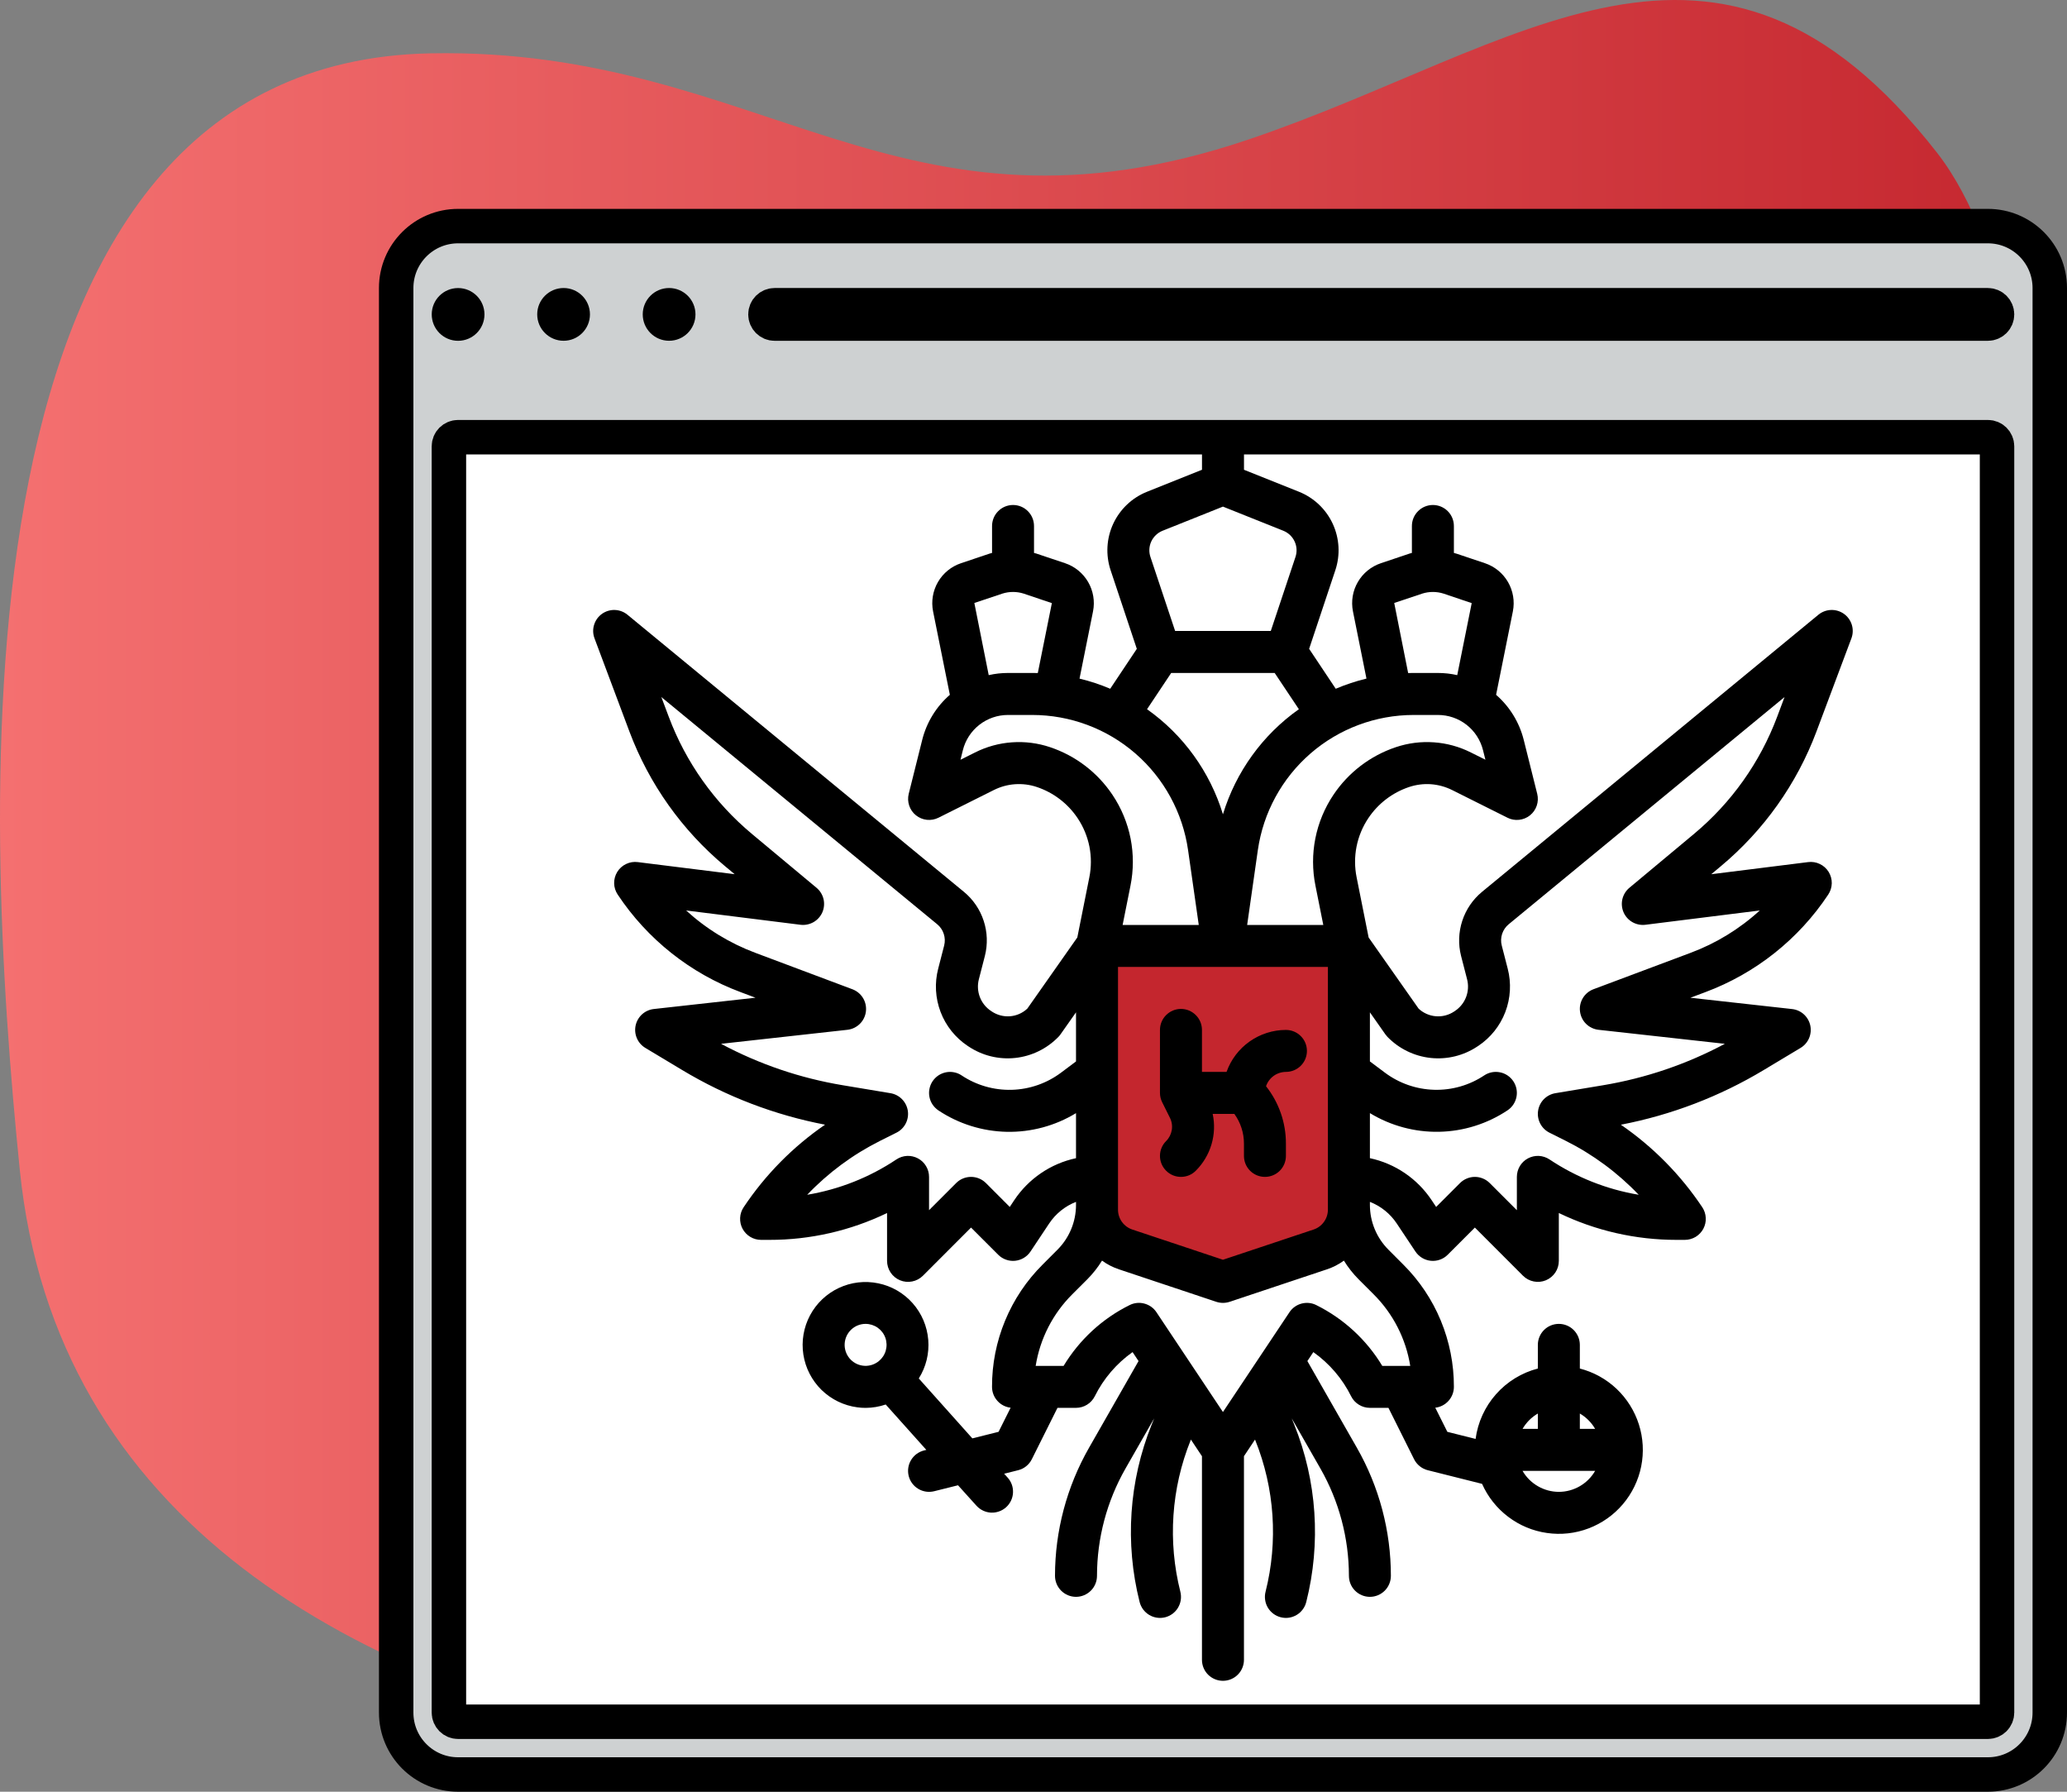 <svg width="60" height="52" viewBox="0 0 60 52" fill="none" xmlns="http://www.w3.org/2000/svg">
<rect x="0" y="0" width="60" height="52" fill="#808080" stroke="none"/>
<path d="M0.574 33.947C2.618 54.205 34.841 53.534 49.887 49.916C59.551 47.591 60.152 42.946 59.977 33.04C59.865 26.655 60.381 9.752 56.227 4.432C49.846 -3.74 44.13 1.386 36.228 4.053C26.093 7.475 22.143 1.366 12.5 1.548C-1.637 1.815 -0.482 23.491 0.574 33.947Z" fill="url(#paint0_linear)"/>
<rect x="33.107" y="35.06" width="0.957" height="0.191" fill="#383838"/>
<path d="M13.297 6.562H57.703C58.695 6.562 59.5 7.367 59.5 8.359V49.703C59.5 50.695 58.696 51.5 57.703 51.5H13.297C12.305 51.5 11.5 50.696 11.5 49.703V8.359C11.5 7.367 12.305 6.562 13.297 6.562Z" fill="#CED1D2" stroke="black"/>
<path d="M13.297 9.891C13.72 9.891 14.063 9.548 14.063 9.125C14.063 8.703 13.72 8.36 13.297 8.36C12.874 8.36 12.532 8.703 12.532 9.125C12.532 9.548 12.874 9.891 13.297 9.891Z" fill="black"/>
<path d="M16.36 9.89C16.782 9.89 17.125 9.547 17.125 9.124C17.125 8.702 16.782 8.359 16.36 8.359C15.937 8.359 15.594 8.702 15.594 9.124C15.594 9.547 15.937 9.89 16.36 9.89Z" fill="black"/>
<path d="M19.422 9.89C19.845 9.89 20.188 9.547 20.188 9.124C20.188 8.702 19.845 8.359 19.422 8.359C18.999 8.359 18.657 8.702 18.657 9.124C18.657 9.547 18.999 9.89 19.422 9.89Z" fill="black"/>
<path d="M13.297 12.688H57.703C57.85 12.688 57.969 12.806 57.969 12.953V49.703C57.969 49.85 57.85 49.969 57.703 49.969H13.297C13.15 49.969 13.031 49.85 13.031 49.703V12.953C13.031 12.806 13.15 12.688 13.297 12.688Z" fill="white" stroke="black"/>
<path d="M22.484 8.859H57.703C57.85 8.859 57.969 8.978 57.969 9.125C57.969 9.272 57.85 9.391 57.703 9.391H22.484C22.338 9.391 22.219 9.272 22.219 9.125C22.219 8.978 22.338 8.859 22.484 8.859Z" fill="white" stroke="black"/>
<path d="M32 36L31.5 28L39 27V36L35.5 37L32 36Z" fill="#C4262E"/>
<path d="M52.727 21.232L53.742 18.526C53.789 18.4 53.793 18.262 53.754 18.134C53.715 18.006 53.635 17.894 53.526 17.816C53.416 17.738 53.285 17.698 53.15 17.703C53.016 17.707 52.888 17.756 52.784 17.841L43.019 25.884C42.752 26.105 42.553 26.396 42.446 26.725C42.338 27.054 42.326 27.407 42.411 27.742C42.465 27.956 42.527 28.194 42.586 28.421C42.63 28.591 42.62 28.772 42.557 28.937C42.494 29.102 42.381 29.243 42.233 29.341L42.209 29.357C42.053 29.461 41.867 29.509 41.68 29.494C41.493 29.479 41.316 29.401 41.179 29.273L39.728 27.208L39.38 25.465C39.32 25.17 39.319 24.866 39.377 24.571C39.436 24.275 39.552 23.994 39.72 23.744C40.003 23.321 40.419 23.003 40.902 22.841C41.106 22.773 41.322 22.745 41.537 22.76C41.752 22.776 41.962 22.834 42.154 22.93L43.758 23.732C43.862 23.785 43.979 23.806 44.095 23.793C44.211 23.781 44.321 23.736 44.412 23.663C44.503 23.59 44.571 23.492 44.608 23.382C44.645 23.271 44.65 23.153 44.622 23.04L44.231 21.476C44.104 20.967 43.824 20.51 43.428 20.165L43.915 17.743C43.973 17.451 43.922 17.148 43.773 16.891C43.624 16.634 43.386 16.44 43.103 16.345L42.287 16.071L42.279 16.069C42.254 16.061 42.228 16.055 42.203 16.047V15.266C42.203 15.104 42.139 14.949 42.025 14.835C41.91 14.72 41.755 14.656 41.594 14.656C41.432 14.656 41.277 14.72 41.163 14.835C41.048 14.949 40.984 15.104 40.984 15.266V16.047C40.959 16.054 40.933 16.06 40.908 16.068L40.901 16.071L40.086 16.345C39.803 16.439 39.565 16.633 39.415 16.891C39.265 17.148 39.215 17.451 39.273 17.744L39.665 19.694C39.36 19.768 39.062 19.867 38.773 19.989L38.001 18.831L38.762 16.548C38.909 16.106 38.882 15.624 38.686 15.201C38.49 14.778 38.14 14.446 37.707 14.272L36.11 13.634V12.828C36.11 12.666 36.046 12.511 35.932 12.397C35.817 12.283 35.662 12.219 35.501 12.219C35.339 12.219 35.184 12.283 35.07 12.397C34.956 12.511 34.891 12.666 34.891 12.828V13.634L33.293 14.273C32.861 14.446 32.511 14.778 32.314 15.201C32.118 15.624 32.091 16.106 32.238 16.548L32.999 18.831L32.227 19.989C31.939 19.867 31.64 19.768 31.336 19.695L31.728 17.743C31.786 17.451 31.735 17.148 31.586 16.891C31.436 16.634 31.198 16.439 30.916 16.345L30.099 16.071L30.092 16.068C30.067 16.06 30.041 16.054 30.015 16.047V15.266C30.015 15.104 29.951 14.949 29.837 14.835C29.723 14.72 29.568 14.656 29.406 14.656C29.244 14.656 29.09 14.72 28.975 14.835C28.861 14.949 28.797 15.104 28.797 15.266V16.047C28.771 16.054 28.745 16.06 28.721 16.068L28.713 16.071L27.898 16.345C27.615 16.439 27.377 16.633 27.227 16.891C27.078 17.148 27.027 17.451 27.085 17.744L27.572 20.165C27.176 20.509 26.896 20.967 26.769 21.475L26.378 23.039C26.35 23.152 26.355 23.271 26.392 23.382C26.429 23.492 26.497 23.59 26.588 23.662C26.679 23.735 26.789 23.781 26.905 23.793C27.021 23.805 27.138 23.784 27.242 23.732L28.846 22.93C29.039 22.833 29.248 22.775 29.463 22.76C29.678 22.745 29.894 22.772 30.098 22.841C30.581 23.003 30.997 23.321 31.28 23.744C31.448 23.994 31.564 24.275 31.623 24.57C31.681 24.866 31.68 25.17 31.62 25.465L31.272 27.207L29.821 29.272C29.684 29.401 29.507 29.479 29.32 29.494C29.133 29.509 28.946 29.46 28.79 29.356L28.767 29.34C28.619 29.243 28.506 29.102 28.443 28.937C28.38 28.772 28.37 28.591 28.414 28.42C28.474 28.194 28.535 27.956 28.589 27.742C28.674 27.406 28.662 27.054 28.554 26.725C28.447 26.396 28.248 26.104 27.981 25.884L18.215 17.842C18.111 17.756 17.983 17.708 17.849 17.703C17.714 17.698 17.582 17.738 17.473 17.816C17.364 17.894 17.284 18.006 17.245 18.134C17.205 18.262 17.21 18.4 17.257 18.526L18.271 21.232C18.842 22.752 19.798 24.098 21.045 25.138L21.325 25.371L18.512 25.02C18.396 25.005 18.279 25.024 18.174 25.075C18.068 25.125 17.98 25.205 17.918 25.304C17.857 25.403 17.825 25.518 17.827 25.635C17.829 25.752 17.865 25.865 17.93 25.962C18.791 27.259 20.04 28.251 21.499 28.794L21.93 28.956L18.979 29.284C18.852 29.298 18.733 29.352 18.638 29.437C18.544 29.523 18.478 29.636 18.451 29.76C18.424 29.885 18.436 30.015 18.487 30.132C18.537 30.249 18.623 30.347 18.733 30.413L19.801 31.054C21.08 31.823 22.484 32.36 23.949 32.641C23.016 33.282 22.214 34.095 21.586 35.037C21.525 35.128 21.489 35.235 21.484 35.345C21.479 35.456 21.503 35.565 21.555 35.663C21.608 35.76 21.685 35.841 21.78 35.898C21.875 35.955 21.983 35.984 22.093 35.984H22.334C23.516 35.986 24.684 35.719 25.749 35.205V36.594C25.75 36.714 25.785 36.832 25.852 36.932C25.919 37.032 26.014 37.111 26.126 37.157C26.237 37.203 26.36 37.215 26.478 37.191C26.596 37.168 26.704 37.11 26.79 37.025L28.187 35.627L28.975 36.415C29.038 36.479 29.116 36.528 29.201 36.558C29.285 36.589 29.376 36.6 29.466 36.591C29.555 36.582 29.642 36.553 29.719 36.507C29.797 36.46 29.863 36.397 29.913 36.322L30.455 35.508C30.644 35.224 30.916 35.005 31.234 34.881V34.973C31.233 35.458 31.041 35.922 30.699 36.266L30.267 36.699C29.799 37.164 29.428 37.718 29.176 38.327C28.923 38.937 28.794 39.59 28.796 40.25C28.796 40.4 28.851 40.544 28.951 40.655C29.05 40.767 29.187 40.838 29.336 40.855L28.986 41.555L28.225 41.745L26.67 40.006C26.881 39.672 26.977 39.279 26.945 38.885C26.913 38.492 26.755 38.119 26.493 37.823C26.231 37.527 25.881 37.324 25.494 37.245C25.107 37.165 24.705 37.212 24.348 37.38C23.99 37.548 23.697 37.828 23.512 38.176C23.327 38.525 23.259 38.925 23.32 39.315C23.381 39.705 23.567 40.065 23.849 40.341C24.132 40.616 24.496 40.793 24.888 40.844C24.967 40.855 25.047 40.86 25.127 40.86C25.326 40.859 25.523 40.826 25.71 40.762L26.889 42.079L26.82 42.096C26.743 42.116 26.67 42.15 26.605 42.198C26.541 42.246 26.487 42.306 26.446 42.374C26.362 42.513 26.338 42.679 26.377 42.836C26.416 42.992 26.516 43.127 26.655 43.21C26.793 43.293 26.959 43.318 27.116 43.279L27.809 43.106L28.344 43.699C28.398 43.758 28.462 43.807 28.535 43.841C28.607 43.876 28.685 43.895 28.765 43.9C28.845 43.904 28.925 43.892 29 43.865C29.076 43.839 29.145 43.797 29.205 43.744C29.264 43.69 29.312 43.625 29.347 43.553C29.381 43.481 29.401 43.403 29.405 43.322C29.409 43.243 29.398 43.163 29.371 43.087C29.344 43.012 29.303 42.942 29.249 42.883L29.148 42.771L29.554 42.669C29.639 42.648 29.719 42.609 29.787 42.554C29.856 42.499 29.912 42.429 29.951 42.351L30.696 40.859H31.234C31.347 40.859 31.458 40.828 31.554 40.768C31.65 40.709 31.728 40.624 31.779 40.523C32.033 40.011 32.41 39.571 32.876 39.241L33.049 39.501L31.612 42.017C30.965 43.149 30.625 44.43 30.624 45.734C30.624 45.896 30.689 46.051 30.803 46.165C30.917 46.279 31.072 46.344 31.234 46.344C31.395 46.344 31.55 46.279 31.665 46.165C31.779 46.051 31.843 45.896 31.843 45.734C31.844 44.642 32.129 43.57 32.67 42.621L33.502 41.165L33.429 41.347C32.772 42.982 32.649 44.783 33.08 46.492C33.099 46.569 33.134 46.643 33.181 46.708C33.229 46.772 33.289 46.827 33.357 46.868C33.426 46.91 33.502 46.937 33.582 46.949C33.661 46.961 33.742 46.957 33.82 46.938C33.898 46.918 33.971 46.883 34.035 46.836C34.1 46.788 34.154 46.728 34.195 46.659C34.236 46.59 34.264 46.513 34.275 46.434C34.287 46.355 34.282 46.274 34.263 46.196C33.894 44.736 33.999 43.197 34.561 41.8L34.569 41.78L34.89 42.263V48.172C34.89 48.334 34.954 48.489 35.068 48.603C35.183 48.717 35.338 48.781 35.499 48.781C35.661 48.781 35.816 48.717 35.93 48.603C36.044 48.489 36.109 48.334 36.109 48.172V42.262L36.43 41.78L36.438 41.799C37 43.196 37.104 44.736 36.736 46.196C36.716 46.273 36.712 46.354 36.724 46.434C36.735 46.513 36.762 46.59 36.803 46.658C36.844 46.727 36.899 46.787 36.963 46.835C37.028 46.883 37.101 46.918 37.179 46.937C37.257 46.957 37.338 46.961 37.417 46.949C37.496 46.937 37.572 46.909 37.641 46.868C37.71 46.827 37.77 46.772 37.817 46.707C37.865 46.643 37.899 46.569 37.918 46.491C38.349 44.783 38.227 42.981 37.569 41.347L37.496 41.164L38.329 42.621C38.87 43.569 39.155 44.642 39.156 45.734C39.156 45.896 39.22 46.051 39.334 46.165C39.448 46.279 39.603 46.344 39.765 46.344C39.927 46.344 40.082 46.279 40.196 46.165C40.31 46.051 40.374 45.896 40.374 45.734C40.374 44.43 40.034 43.149 39.387 42.017L37.95 39.501L38.123 39.241C38.589 39.571 38.966 40.011 39.22 40.523C39.27 40.624 39.348 40.709 39.445 40.768C39.541 40.828 39.652 40.859 39.765 40.859H40.303L41.048 42.351C41.087 42.429 41.143 42.498 41.212 42.553C41.28 42.608 41.36 42.648 41.445 42.669L43.021 43.065C43.188 43.442 43.449 43.771 43.778 44.02C44.107 44.27 44.493 44.432 44.902 44.49C45.311 44.55 45.728 44.504 46.114 44.357C46.5 44.211 46.842 43.969 47.109 43.654C47.376 43.339 47.559 42.962 47.64 42.557C47.721 42.152 47.698 41.733 47.573 41.34C47.448 40.947 47.225 40.591 46.925 40.307C46.626 40.024 46.259 39.821 45.859 39.718V39.031C45.859 38.87 45.795 38.715 45.68 38.6C45.566 38.486 45.411 38.422 45.249 38.422C45.088 38.422 44.933 38.486 44.819 38.6C44.704 38.715 44.64 38.87 44.64 39.031V39.718C44.17 39.84 43.747 40.1 43.425 40.464C43.103 40.828 42.897 41.279 42.833 41.761L42.013 41.555L41.663 40.855C41.811 40.838 41.948 40.767 42.048 40.655C42.147 40.544 42.203 40.4 42.203 40.25C42.205 39.59 42.075 38.937 41.823 38.327C41.571 37.718 41.2 37.164 40.732 36.699L40.3 36.266C39.958 35.922 39.766 35.458 39.765 34.973V34.881C40.083 35.005 40.355 35.224 40.544 35.508L41.086 36.322C41.136 36.397 41.203 36.46 41.28 36.507C41.357 36.553 41.444 36.582 41.533 36.591C41.623 36.6 41.714 36.589 41.799 36.558C41.883 36.528 41.961 36.479 42.024 36.415L42.812 35.627L44.209 37.025C44.295 37.11 44.403 37.168 44.521 37.191C44.639 37.215 44.762 37.203 44.873 37.157C44.985 37.11 45.08 37.032 45.147 36.932C45.214 36.832 45.249 36.714 45.249 36.594V35.204C46.315 35.719 47.483 35.985 48.665 35.984H48.906C49.016 35.984 49.124 35.954 49.219 35.898C49.313 35.841 49.391 35.76 49.443 35.663C49.495 35.565 49.52 35.456 49.514 35.346C49.509 35.235 49.474 35.129 49.413 35.037C48.785 34.096 47.983 33.283 47.05 32.642C48.515 32.36 49.919 31.823 51.198 31.054L52.266 30.413C52.375 30.348 52.461 30.249 52.512 30.132C52.562 30.015 52.575 29.885 52.548 29.761C52.521 29.636 52.455 29.523 52.361 29.438C52.266 29.352 52.147 29.299 52.02 29.285L49.068 28.957L49.5 28.795C50.959 28.251 52.208 27.26 53.069 25.963C53.134 25.866 53.169 25.752 53.172 25.635C53.174 25.518 53.142 25.404 53.081 25.304C53.019 25.205 52.931 25.125 52.825 25.075C52.72 25.024 52.602 25.005 52.486 25.02L49.674 25.372L49.953 25.139C51.2 24.098 52.156 22.752 52.727 21.232ZM25.047 39.635C24.893 39.615 24.754 39.537 24.656 39.418C24.558 39.298 24.509 39.146 24.519 38.992C24.529 38.838 24.597 38.693 24.71 38.587C24.822 38.481 24.971 38.422 25.125 38.422C25.251 38.422 25.374 38.461 25.477 38.533C25.58 38.606 25.658 38.708 25.7 38.827C25.742 38.946 25.746 39.074 25.712 39.196C25.678 39.317 25.607 39.424 25.509 39.504C25.497 39.512 25.485 39.52 25.474 39.53C25.35 39.617 25.197 39.655 25.047 39.635ZM45.249 43.297C45.036 43.297 44.826 43.24 44.641 43.133C44.456 43.026 44.302 42.873 44.196 42.688H46.303C46.196 42.873 46.043 43.026 45.858 43.133C45.673 43.24 45.463 43.297 45.249 43.297ZM46.303 41.469H45.859V41.024C46.043 41.131 46.196 41.285 46.303 41.469ZM44.64 41.024V41.469H44.196C44.303 41.284 44.456 41.131 44.64 41.024V41.024ZM32.453 28.062H38.546V35.106C38.546 35.234 38.506 35.359 38.431 35.462C38.357 35.566 38.251 35.644 38.13 35.684L35.499 36.561L32.869 35.684C32.748 35.644 32.642 35.566 32.567 35.462C32.493 35.359 32.452 35.234 32.453 35.106V28.062ZM42.699 21.84C42.364 21.671 41.998 21.57 41.623 21.544C41.249 21.517 40.873 21.565 40.517 21.685C39.777 21.933 39.14 22.419 38.706 23.068C38.449 23.451 38.271 23.881 38.181 24.334C38.092 24.786 38.093 25.252 38.184 25.703L38.412 26.844H36.202L36.512 24.673C36.668 23.584 37.211 22.588 38.042 21.867C38.872 21.147 39.935 20.75 41.035 20.75H41.74C42.041 20.75 42.333 20.85 42.57 21.035C42.807 21.22 42.975 21.479 43.048 21.771L43.118 22.049L42.699 21.84ZM40.471 17.5L41.283 17.228C41.485 17.164 41.701 17.164 41.903 17.228L42.72 17.504L42.3 19.594C42.117 19.552 41.929 19.531 41.74 19.531H41.035C40.982 19.531 40.928 19.532 40.875 19.533L40.471 17.5ZM33.746 15.404L35.499 14.703L37.253 15.404C37.397 15.462 37.514 15.573 37.579 15.714C37.645 15.855 37.654 16.015 37.605 16.163L36.888 18.312H34.111L33.394 16.163C33.345 16.016 33.354 15.855 33.419 15.714C33.485 15.573 33.602 15.462 33.746 15.404ZM33.997 19.531H37.001L37.703 20.583C36.65 21.327 35.875 22.4 35.499 23.633C35.123 22.4 34.348 21.327 33.296 20.583L33.997 19.531ZM29.096 17.228C29.297 17.164 29.514 17.164 29.715 17.228L30.533 17.504L30.125 19.533C30.071 19.532 30.018 19.531 29.964 19.531H29.258C29.07 19.531 28.883 19.552 28.7 19.594L28.283 17.5L29.096 17.228ZM30.482 21.685C30.126 21.565 29.75 21.517 29.375 21.544C29.001 21.57 28.635 21.671 28.3 21.84L27.881 22.05L27.95 21.771C28.023 21.479 28.192 21.22 28.429 21.035C28.666 20.85 28.958 20.75 29.258 20.75H29.964C31.064 20.75 32.127 21.147 32.957 21.867C33.788 22.588 34.331 23.584 34.487 24.673L34.797 26.844H32.587L32.815 25.704C32.906 25.252 32.907 24.787 32.818 24.334C32.728 23.882 32.55 23.452 32.293 23.069C31.859 22.42 31.222 21.933 30.482 21.685H30.482ZM29.441 34.832L29.311 35.028L28.618 34.334C28.503 34.22 28.348 34.156 28.187 34.156C28.025 34.156 27.87 34.22 27.756 34.334L26.968 35.122V34.156C26.968 34.046 26.938 33.938 26.881 33.843C26.825 33.748 26.744 33.671 26.646 33.619C26.549 33.567 26.439 33.542 26.329 33.547C26.219 33.553 26.112 33.588 26.021 33.649C25.24 34.171 24.357 34.52 23.431 34.675C24.041 34.035 24.758 33.505 25.549 33.109L26.021 32.873C26.137 32.816 26.23 32.723 26.29 32.609C26.349 32.495 26.371 32.365 26.352 32.237C26.332 32.11 26.273 31.992 26.183 31.901C26.093 31.809 25.976 31.748 25.849 31.727L24.469 31.497C23.232 31.292 22.037 30.886 20.931 30.294L24.598 29.887C24.734 29.872 24.861 29.811 24.959 29.715C25.056 29.619 25.119 29.493 25.135 29.357C25.152 29.221 25.123 29.083 25.052 28.966C24.981 28.849 24.873 28.759 24.745 28.711L21.927 27.654C21.184 27.376 20.502 26.959 19.917 26.424L23.236 26.839C23.367 26.855 23.499 26.828 23.614 26.763C23.728 26.698 23.818 26.598 23.871 26.477C23.923 26.356 23.935 26.221 23.905 26.093C23.874 25.965 23.803 25.85 23.702 25.766L21.826 24.202C20.741 23.297 19.909 22.126 19.413 20.804L19.197 20.23L27.205 26.824C27.294 26.897 27.36 26.994 27.395 27.103C27.431 27.212 27.435 27.329 27.407 27.44C27.353 27.652 27.293 27.887 27.234 28.111C27.125 28.528 27.15 28.968 27.303 29.37C27.456 29.772 27.731 30.116 28.09 30.355L28.113 30.37C28.512 30.637 28.992 30.755 29.469 30.704C29.946 30.653 30.39 30.436 30.724 30.092C30.747 30.069 30.767 30.044 30.785 30.018L31.234 29.38V30.805L30.798 31.132C30.384 31.441 29.885 31.615 29.369 31.629C28.853 31.643 28.345 31.498 27.915 31.212C27.849 31.167 27.774 31.136 27.696 31.121C27.617 31.105 27.536 31.105 27.458 31.121C27.379 31.137 27.305 31.168 27.238 31.212C27.172 31.257 27.115 31.314 27.07 31.381C27.026 31.447 26.995 31.522 26.98 31.601C26.964 31.679 26.964 31.76 26.98 31.838C26.995 31.917 27.026 31.991 27.071 32.058C27.116 32.124 27.173 32.181 27.239 32.226C27.828 32.618 28.517 32.833 29.225 32.848C29.932 32.862 30.629 32.674 31.234 32.306V33.613C30.5 33.77 29.857 34.208 29.441 34.832L29.441 34.832ZM39.87 37.561C40.437 38.124 40.809 38.852 40.936 39.641H40.124C39.667 38.883 39.002 38.271 38.209 37.877C38.077 37.81 37.924 37.795 37.781 37.833C37.637 37.871 37.512 37.96 37.43 38.084L35.499 40.98L33.569 38.084C33.487 37.96 33.362 37.871 33.218 37.833C33.075 37.794 32.922 37.81 32.789 37.877C31.996 38.27 31.332 38.883 30.874 39.641H30.063C30.189 38.852 30.562 38.124 31.128 37.561L31.561 37.129C31.724 36.965 31.868 36.783 31.989 36.586C32.14 36.696 32.307 36.782 32.484 36.84L35.307 37.782C35.432 37.823 35.567 37.823 35.692 37.782L38.515 36.84C38.692 36.782 38.859 36.696 39.01 36.586C39.131 36.783 39.275 36.965 39.438 37.129L39.87 37.561ZM49.173 24.202L47.297 25.766C47.196 25.85 47.125 25.965 47.094 26.093C47.064 26.221 47.076 26.356 47.128 26.477C47.18 26.597 47.271 26.698 47.385 26.763C47.499 26.828 47.632 26.855 47.763 26.839L51.082 26.424C50.497 26.959 49.815 27.377 49.072 27.654L46.254 28.71C46.126 28.758 46.018 28.848 45.947 28.965C45.876 29.083 45.846 29.22 45.864 29.356C45.88 29.492 45.943 29.619 46.04 29.715C46.138 29.811 46.265 29.872 46.401 29.887L50.068 30.294C48.962 30.885 47.767 31.291 46.53 31.497L45.149 31.727C45.022 31.748 44.906 31.809 44.815 31.9C44.725 31.992 44.666 32.11 44.647 32.237C44.628 32.364 44.649 32.494 44.709 32.609C44.768 32.723 44.862 32.815 44.977 32.873L45.449 33.109C46.24 33.505 46.957 34.035 47.568 34.675C46.641 34.52 45.759 34.17 44.978 33.649C44.886 33.588 44.779 33.553 44.669 33.547C44.559 33.542 44.45 33.567 44.352 33.619C44.255 33.671 44.174 33.748 44.117 33.843C44.061 33.938 44.031 34.046 44.031 34.156V35.123L43.243 34.335C43.186 34.278 43.119 34.233 43.045 34.203C42.971 34.172 42.892 34.156 42.812 34.156C42.732 34.156 42.653 34.172 42.579 34.203C42.505 34.233 42.438 34.278 42.381 34.335L41.688 35.028L41.557 34.832C41.142 34.208 40.499 33.77 39.765 33.613V32.305C40.37 32.673 41.066 32.861 41.774 32.847C42.481 32.833 43.17 32.617 43.759 32.225C43.894 32.136 43.987 31.996 44.019 31.838C44.051 31.679 44.018 31.515 43.928 31.38C43.839 31.246 43.699 31.152 43.541 31.121C43.382 31.089 43.218 31.121 43.083 31.211C42.654 31.497 42.146 31.643 41.63 31.628C41.114 31.614 40.614 31.44 40.201 31.131L39.765 30.805V29.38L40.213 30.018C40.232 30.044 40.252 30.069 40.274 30.092C40.608 30.436 41.052 30.653 41.529 30.704C42.007 30.755 42.486 30.637 42.886 30.37L42.91 30.355C43.268 30.116 43.543 29.772 43.696 29.37C43.849 28.968 43.873 28.528 43.765 28.112C43.706 27.887 43.646 27.652 43.592 27.44C43.563 27.329 43.568 27.212 43.603 27.103C43.639 26.994 43.705 26.897 43.794 26.824L51.801 20.23L51.586 20.804C51.09 22.126 50.258 23.297 49.173 24.202Z" fill="black"/>
<path d="M33.85 33.977C33.906 34.034 33.973 34.079 34.047 34.11C34.121 34.14 34.2 34.156 34.281 34.156C34.361 34.156 34.44 34.14 34.514 34.11C34.588 34.079 34.655 34.034 34.711 33.977C34.924 33.765 35.08 33.503 35.166 33.215C35.252 32.927 35.264 32.622 35.201 32.328H35.83C36.012 32.579 36.109 32.88 36.109 33.19V33.547C36.109 33.709 36.173 33.864 36.287 33.978C36.401 34.092 36.556 34.156 36.718 34.156C36.88 34.156 37.035 34.092 37.149 33.978C37.263 33.864 37.327 33.709 37.327 33.547V33.19C37.329 32.586 37.125 31.999 36.75 31.525C36.791 31.404 36.868 31.299 36.972 31.224C37.075 31.15 37.2 31.11 37.327 31.109C37.489 31.109 37.644 31.045 37.758 30.931C37.873 30.817 37.937 30.662 37.937 30.5C37.937 30.338 37.873 30.183 37.758 30.069C37.644 29.955 37.489 29.891 37.327 29.891C36.95 29.891 36.581 30.009 36.272 30.227C35.964 30.445 35.73 30.753 35.604 31.109H34.89V29.891C34.89 29.729 34.826 29.574 34.711 29.46C34.597 29.346 34.442 29.281 34.281 29.281C34.119 29.281 33.964 29.346 33.85 29.46C33.735 29.574 33.671 29.729 33.671 29.891V31.719C33.671 31.812 33.693 31.905 33.735 31.989C33.735 31.989 33.735 31.991 33.736 31.991L33.959 32.439C34.015 32.549 34.034 32.674 34.014 32.795C33.994 32.917 33.937 33.029 33.85 33.116C33.735 33.23 33.671 33.385 33.671 33.547C33.671 33.708 33.735 33.863 33.85 33.977Z" fill="black"/>
<defs>
<linearGradient id="paint0_linear" x1="2.01551e-05" y1="25.948" x2="60" y2="25.948" gradientUnits="userSpaceOnUse">
<stop stop-color="#F47070"/>
<stop offset="1" stop-color="#C4262E"/>
</linearGradient>
</defs>
</svg>
